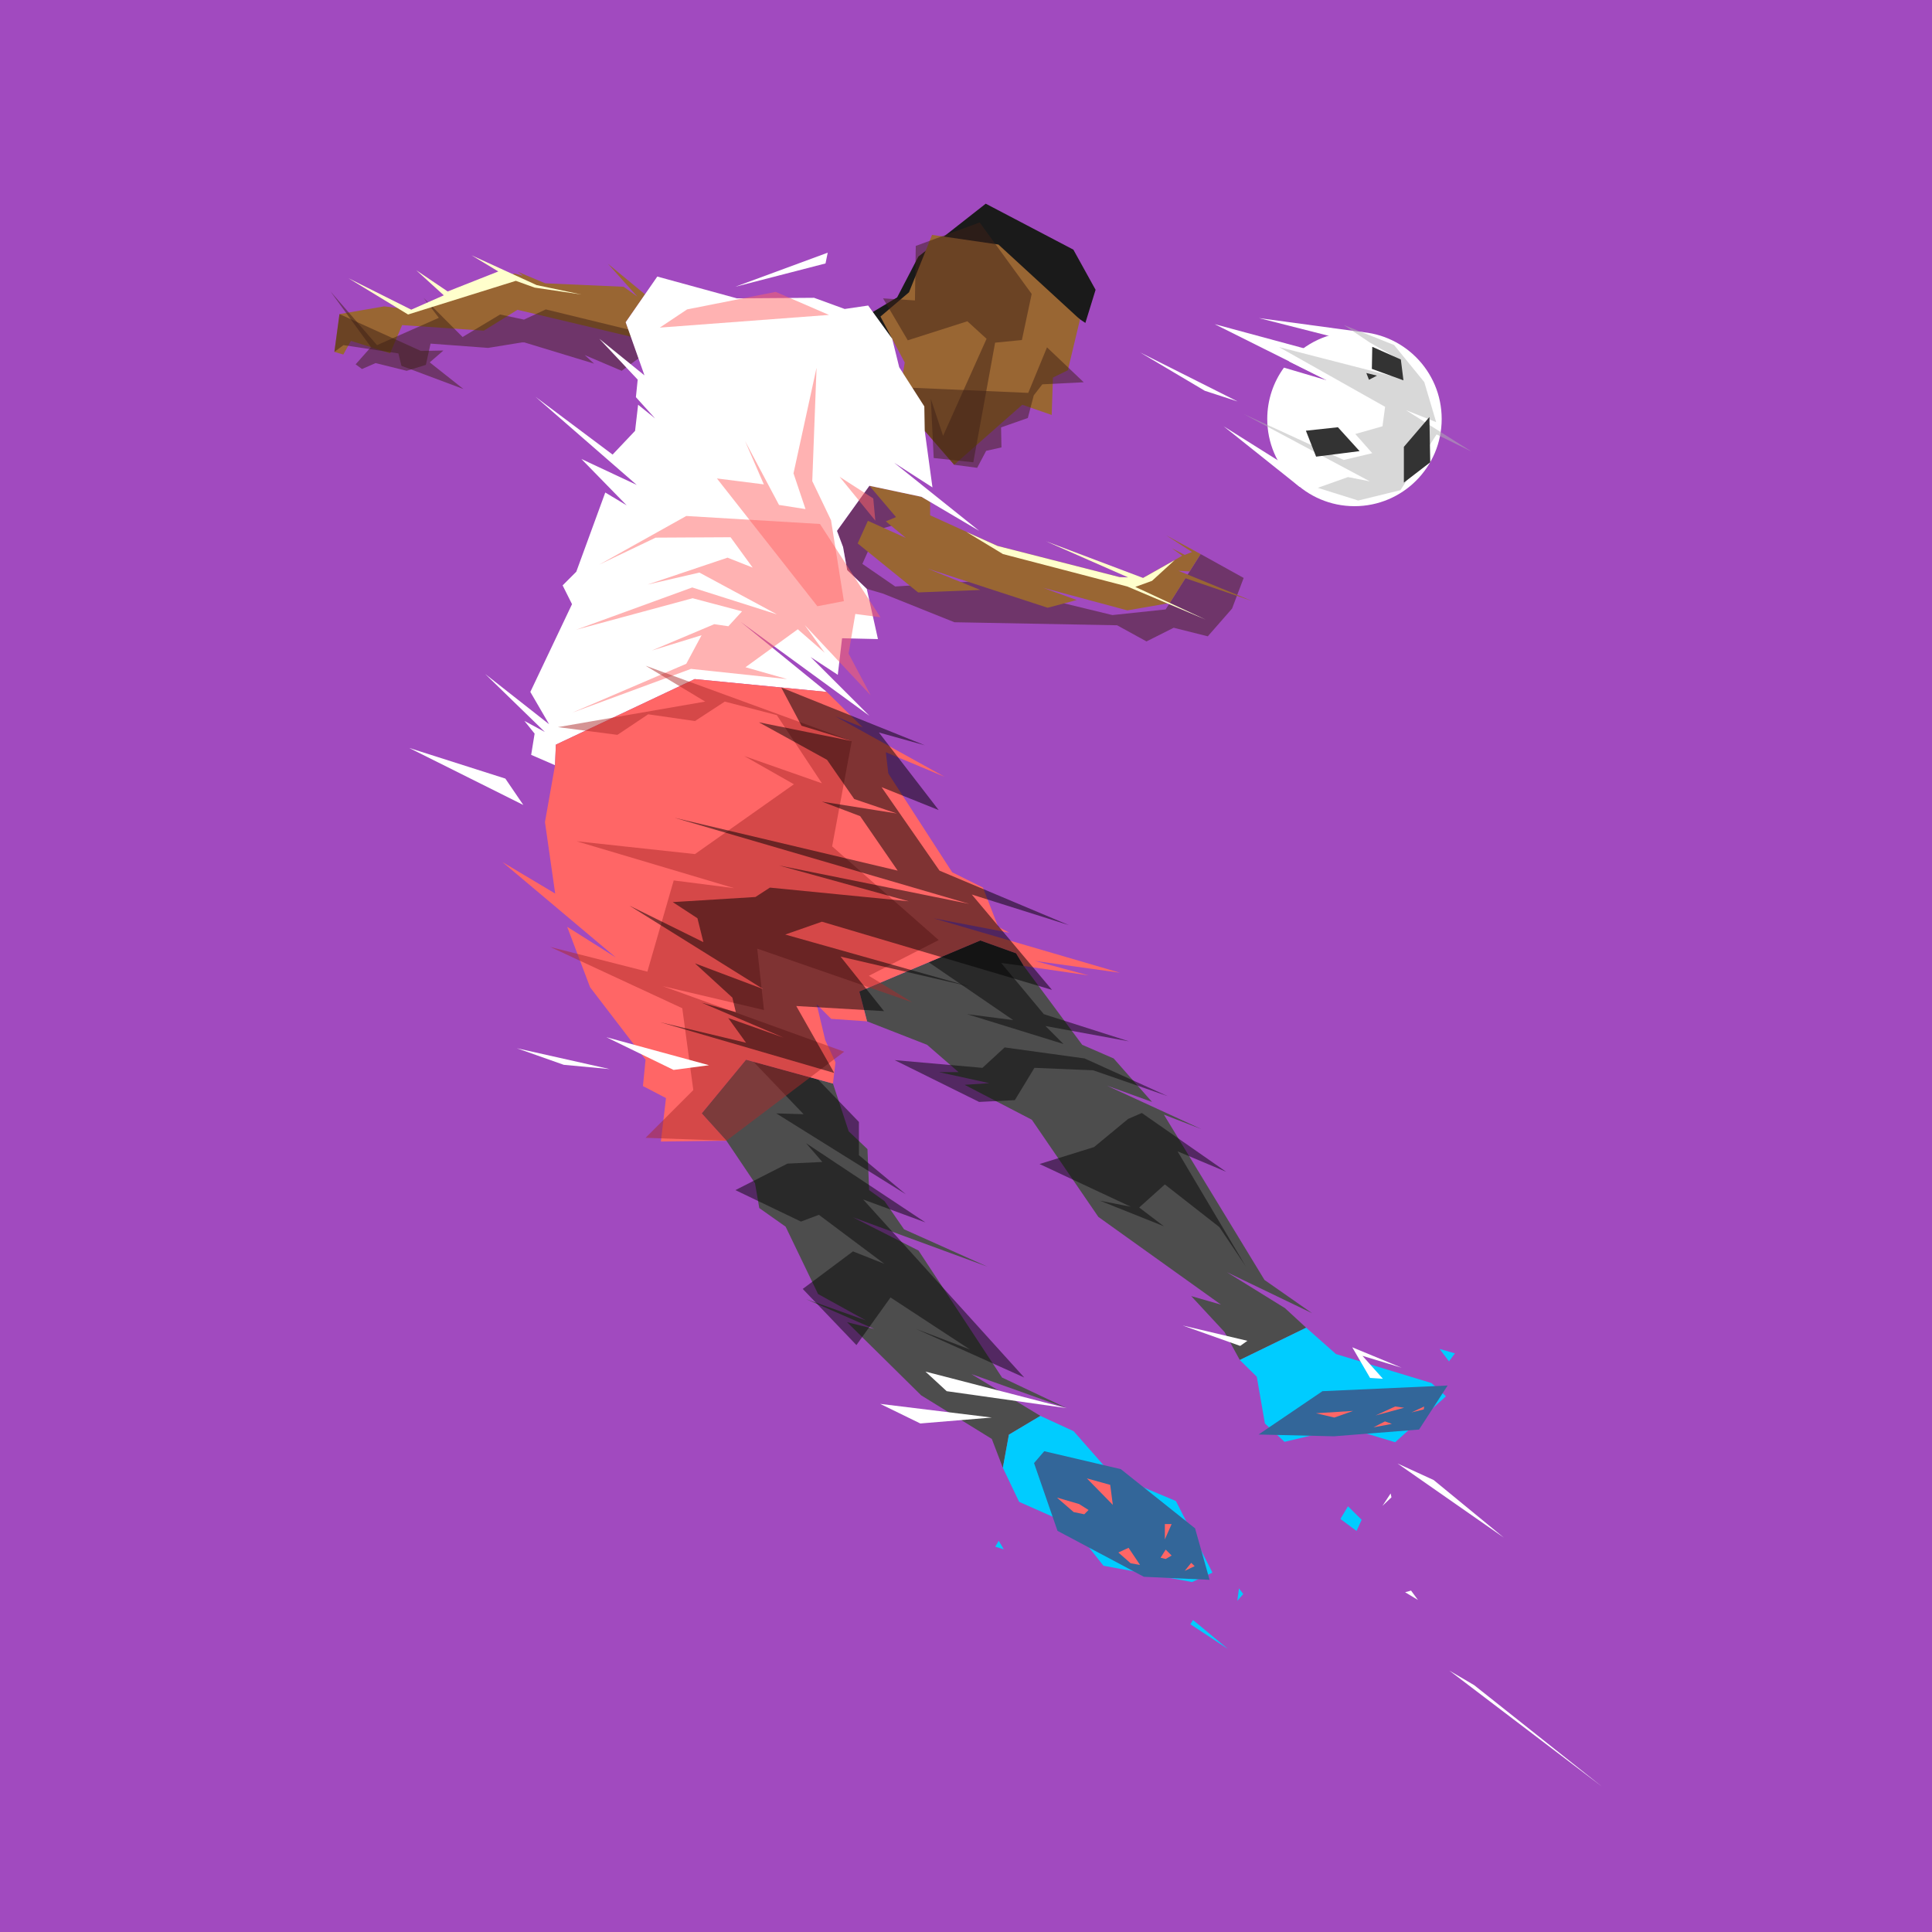 <?xml version="1.0" encoding="utf-8"?>
<!-- Generator: Adobe Illustrator 17.0.0, SVG Export Plug-In . SVG Version: 6.00 Build 0)  -->
<!DOCTYPE svg PUBLIC "-//W3C//DTD SVG 1.1//EN" "http://www.w3.org/Graphics/SVG/1.1/DTD/svg11.dtd">
<svg version="1.1" id="Layer_1" xmlns="http://www.w3.org/2000/svg" xmlns:xlink="http://www.w3.org/1999/xlink" x="0px" y="0px"
	 width="1400px" height="1400px" viewBox="0 0 1400 1400" enable-background="new 0 0 1400 1400" xml:space="preserve">
<rect fill-rule="evenodd" clip-rule="evenodd" fill="#A14ABF" width="1400" height="1400"/>
<g>
	<polygon fill-rule="evenodd" clip-rule="evenodd" fill="#00CCFF" points="864.5,1173.9 862.6,1177 889.8,1194.9 	"/>
	<polygon fill-rule="evenodd" clip-rule="evenodd" fill="#00CCFF" points="897.8,1151 896.6,1160 900.9,1155.1 	"/>
	<polygon fill-rule="evenodd" clip-rule="evenodd" fill="#FFFFFF" points="1027.5,1159.4 1018.2,1153.8 1022.5,1152.6 	"/>
	<polygon fill-rule="evenodd" clip-rule="evenodd" fill="#FFFFFF" points="1160.8,1294.6 1050.3,1210.6 1068.2,1221.1 	"/>
	<polygon fill-rule="evenodd" clip-rule="evenodd" fill="#00CCFF" points="976.8,1091.5 971.3,1100.7 983,1109.4 986.7,1101.3 	"/>
	<polygon fill-rule="evenodd" clip-rule="evenodd" fill="#FFFFFF" points="1001.8,1091.2 1007.7,1082.2 1008.3,1085 	"/>
	<polygon fill-rule="evenodd" clip-rule="evenodd" fill="#00CCFF" points="723.7,1116.5 721.2,1120.8 727.4,1122.7 	"/>
	<polygon fill-rule="evenodd" clip-rule="evenodd" fill="#FFFFFF" points="1089.7,1114.2 1012.7,1060.5 1038.9,1072.5 	"/>
</g>
<g>
	<g>
		<polygon fill-rule="evenodd" clip-rule="evenodd" fill="#1A1A1A" points="714.3,147.6 665.5,185.9 650.1,215.5 606.8,241.5 
			748.8,255.7 755,213 786.5,234 793.9,210 777.8,180.9 		"/>
		<polygon fill-rule="evenodd" clip-rule="evenodd" fill="#996633" points="782.6,231.5 773.8,268.3 763,273.6 762.1,300.7 
			740.8,293.3 691.4,336.8 670.1,312.2 646.3,318.3 655.6,262.7 638,229.4 658.7,211.8 675.4,170.2 723.5,177.2 		"/>
		<polygon opacity="0.5" fill-rule="evenodd" clip-rule="evenodd" fill="#3F2016" points="749.1,286.5 744.8,302.9 725.4,309.7 
			725.7,324.2 714.6,326.7 708.1,339 691.4,336.8 670.1,312.2 661.2,281 745.1,284.7 758.7,251.7 785.3,277 755.3,278.5 		"/>
		<polygon opacity="0.5" fill-rule="evenodd" clip-rule="evenodd" fill="#3F2016" points="683.4,315.8 714.9,245.5 701,232.8 
			657.8,246.6 639.9,216.2 663,217.7 663.6,178.2 709.9,161.2 747.6,213 740.5,246.4 721.1,248.3 705.3,335 676.6,331.9 674.5,289 
					"/>
	</g>
	<g>
		<polygon fill-rule="evenodd" clip-rule="evenodd" fill="#996633" points="467.4,213.3 440.5,191.1 461.8,214.9 451.9,207.8 
			395.1,205.3 375.3,197 379,199.8 372.9,198.2 301.9,224.8 278.4,222 246,227.6 242.3,255 248.8,256.9 254.3,247 282.7,256 
			291.4,235.6 350.6,239.6 375,224.5 457.2,244 453.4,233.5 		"/>
		<path opacity="0.5" fill-rule="evenodd" clip-rule="evenodd" fill="#3F2016" d="M335.2,244.2l27.2-16.3l17.3,3.7l15.8-7.4
			l59.9,14.6l7.4,20.8l-12.3,9.1l-26.8-11.4l6.8,6.2l-50.6-15.4c-1.6,0,1.8,0-1.5,0l-24.7,4l-41.7-3.1l-3.4,15.4l-13.9,4.3
			l-22.5-5.6l-9.9,4.3l-4.6-3.4l11.1-12.5l-29.3-40.3l33.7,38.9l44.8-19.8l-11.1-14.5L335.2,244.2z"/>
		<polygon fill-rule="evenodd" clip-rule="evenodd" fill="#FFFFCC" points="421.3,213.4 387.4,208.4 373.8,203.5 295.7,227.9 
			252.5,201.6 298,224.4 321.6,214 301.6,195.8 324.4,211.2 361.1,196.7 341.7,185 388.9,206.6 		"/>
		<polygon opacity="0.5" fill-rule="evenodd" clip-rule="evenodd" fill="#3F2016" points="242.3,255 246,227.6 305,254.3 321.3,254 
			311.4,262.6 335.8,281.9 290.9,265.1 288.7,256.1 248.9,250.1 		"/>
	</g>
	<g>
		<polygon opacity="0.5" fill-rule="evenodd" clip-rule="evenodd" fill="#3F2016" points="606.5,384.7 610.9,396.4 613.9,413.1 
			628.1,426.7 640,430.2 691.6,450.9 809.5,453.1 830.8,464.8 850.5,454.9 875.2,461.1 892.8,441 901.2,418.8 870,401.5 
			844.7,441.6 806.1,445.7 705.5,421.3 648.7,425 624.9,408.6 636,383.9 659.5,377.1 630,352 		"/>
		<polygon fill-rule="evenodd" clip-rule="evenodd" fill="#996633" points="630,352 649.3,374.7 641.9,377.8 656.4,389.8 
			628.9,377.4 621.5,393.8 665.3,429.3 710.4,427.5 672.1,412 759.2,440.4 780.2,434.8 755.8,425.9 816.9,442.3 847.6,437 859,419 
			907.3,435.5 853.9,413.6 862,414.1 870,401.5 845,387.9 863.8,400 858.5,402.1 849,397.2 856.7,402.7 828.3,418.8 811.3,418.2 
			722.8,395.6 674,373.4 674,363.7 667.7,360 		"/>
		<polygon fill-rule="evenodd" clip-rule="evenodd" fill="#FFFFCC" points="700.2,385.4 726.8,401.5 816.9,425 873.7,449 
			822.7,425.3 834.8,420.9 851.2,405.9 828.3,418.8 757.9,392.2 817.5,418.4 811.3,418.2 722.8,395.6 		"/>
	</g>
	<g>
		<polygon fill-rule="evenodd" clip-rule="evenodd" fill="#FFFFFF" points="669.8,294.5 651.6,266.1 646.5,245.4 629.1,221.4 
			612.1,223.9 589.9,215.8 534,216.2 476.3,200.4 453.4,233.5 467,272 434.3,245.5 462.1,275.1 460.8,287.8 474.7,303.2 
			462.4,293.3 460.2,312.2 443.9,329.4 388,287.5 461.4,351.4 421.3,332.6 454.1,366.2 438.6,356.9 417.6,414.3 407.7,424.2 
			414.5,437.8 384.3,501.4 397.9,524.8 351.6,488.4 394.8,530.4 380,522.4 387.4,531.6 384.9,547 402.2,554.5 402.8,539.6 
			503.4,492.1 599.1,501.4 536.8,450.7 630,518.7 587.4,476.1 607.1,489 610.2,462.5 636.2,463.1 628.1,426.7 613.9,413.1 
			610.9,396.4 606.5,384.7 630,352 667.7,360 709.6,384.7 647.9,335.3 675.7,353.2 670.1,312.2 		"/>
		<polygon opacity="0.5" fill-rule="evenodd" clip-rule="evenodd" fill="#FF6666" points="630.9,503.8 583.1,452.9 597.6,473 
			578.1,456 540.2,483.5 570.4,492.1 500.7,484.7 414.5,516.5 497.3,481 508.4,460.3 472.3,471.4 517.6,452.3 527.8,453.8 
			537.7,443 501.9,433.5 417.6,456.3 501.6,425.7 563,445.2 506.8,414.9 469.2,423.6 527.2,404.1 545.4,411.3 529.4,389.3 
			475.1,389.6 434.3,409.1 497.3,373.9 594.2,379.7 638,447.3 619.8,444.9 614.9,473.6 		"/>
		<polygon opacity="0.5" fill-rule="evenodd" clip-rule="evenodd" fill="#FF6666" points="592.3,439.3 519.5,346.7 553.5,351 
			539.9,319.6 564.5,365.9 583.7,368.9 575,343 591.7,266.5 588.6,348.6 602.2,377 611.5,435.6 		"/>
		<polygon opacity="0.5" fill-rule="evenodd" clip-rule="evenodd" fill="#FF6666" points="562.1,211.5 497.9,224.2 478.1,237.4 
			600.7,228.2 		"/>
		<polygon fill-rule="evenodd" clip-rule="evenodd" fill="#FFFFFF" points="532.8,207.8 598.2,190.9 599.8,183.1 		"/>
		<polygon fill-rule="evenodd" clip-rule="evenodd" fill="#FFFFFF" points="379.2,583.3 296.5,542 366.2,564.2 		"/>
		<polygon opacity="0.5" fill-rule="evenodd" clip-rule="evenodd" fill="#FF6666" points="608.4,345.5 634.3,377.3 632.8,361.2 		
			"/>
	</g>
	<g>
		<polygon fill-rule="evenodd" clip-rule="evenodd" fill="#4D4D4D" points="508.5,806.8 526.4,826.6 547.1,857.4 550.2,875.4 
			569.3,888.9 592.8,937.7 627.4,956.8 584.1,941.4 633.5,963 613.8,958.1 667.5,1011.1 718.7,1042.7 726.7,1063.6 731.1,1039.6 
			753.9,1026 703.9,995.7 773,1020.4 726.1,998.2 665.6,906.2 618.1,882.1 715.6,917.9 655.1,890.8 641,870.4 629.8,862.4 
			628.6,832.7 615,819.8 603.6,785.2 540.6,767.9 		"/>
		<polygon opacity="0.5" fill-rule="evenodd" clip-rule="evenodd" fill="#070707" points="546,769.4 582.3,807.4 562.5,806.8 
			656.4,865.4 622.4,837.1 622.4,813 592.7,782.2 		"/>
		<polygon opacity="0.5" fill-rule="evenodd" clip-rule="evenodd" fill="#070707" points="670.6,885.8 584.1,828.4 595.9,842 
			570.6,843.2 532.9,862.4 580.4,885.2 593.4,880.3 640.8,915.8 618.1,906.8 581.7,934 620.6,974.7 645.3,940.2 702.7,977.8 
			663.8,963 742.2,998.2 625.5,869.2 		"/>
	</g>
	<g>
		<polygon fill-rule="evenodd" clip-rule="evenodd" fill="#FFFFFF" points="773,1020.4 670.6,993.9 686,1008.1 		"/>
		<polygon fill-rule="evenodd" clip-rule="evenodd" fill="#FFFFFF" points="718.7,1027.2 637.8,1017.3 666.9,1031.5 		"/>
		<polygon fill-rule="evenodd" clip-rule="evenodd" fill="#00CCFF" points="726.7,1063.6 738.5,1088.3 776.2,1105 799.6,1134.6 
			863.8,1146.4 878.6,1139.6 852.1,1087.7 805.2,1068 778,1037.1 753.9,1026 731.1,1039.6 		"/>
		<polygon fill-rule="evenodd" clip-rule="evenodd" fill="#336699" points="766.3,1109.3 749.3,1060.2 756.7,1051.6 812.2,1064.6 
			866,1107.5 876.5,1144.8 828.9,1142.6 		"/>
		<polygon fill-rule="evenodd" clip-rule="evenodd" fill="#FF6666" points="782,1089.9 765.9,1085.2 778,1095.7 785.7,1097.3 
			788.8,1094.2 		"/>
		<polygon fill-rule="evenodd" clip-rule="evenodd" fill="#FF6666" points="806.4,1090.5 787.6,1071.3 804.5,1076 		"/>
		<polygon fill-rule="evenodd" clip-rule="evenodd" fill="#FF6666" points="817.8,1121.6 810.4,1125 819.3,1132.8 826.1,1134 		"/>
		<polygon fill-rule="evenodd" clip-rule="evenodd" fill="#FF6666" points="844.7,1122.9 841,1128.8 844.7,1129.7 849,1127.2 		"/>
		<polygon fill-rule="evenodd" clip-rule="evenodd" fill="#FF6666" points="844.1,1104.4 844.1,1115.5 849,1104.4 		"/>
		<polygon fill-rule="evenodd" clip-rule="evenodd" fill="#FF6666" points="863.2,1132.5 858.5,1138.3 865.7,1134.9 		"/>
	</g>
	<g>
		<polygon fill-rule="evenodd" clip-rule="evenodd" fill="#4D4D4D" points="628.3,740.1 671.8,757.1 694.6,776.9 680.4,776.9 
			716.9,784.9 699,786.1 747.7,811.4 795.9,881.8 884.8,945.4 863.2,939.2 887.3,965.2 898.4,985.5 946.5,962.1 931.1,947.9 
			889.1,921.9 950.8,951.6 916.3,927.5 843.4,807.7 870.6,818.2 802.1,786.7 834.8,798.5 807,767 784.2,757.1 741.9,700 
			736.3,690.8 710.4,681.5 622.7,718.5 		"/>
		<polygon opacity="0.5" fill-rule="evenodd" clip-rule="evenodd" fill="#070707" points="673,697.3 734.2,739.2 700.8,734.9 
			770.6,756.5 757.6,743.5 818.1,754.6 756.4,734.9 725.5,697.8 741.9,700 736.3,690.8 710.4,681.5 		"/>
		<polygon opacity="0.5" fill-rule="evenodd" clip-rule="evenodd" fill="#070707" points="728,759 711.9,773.8 648.3,768.2 
			709.5,798.5 735.4,797.2 749.6,773.8 792.2,775.6 845.9,794.2 786,767 		"/>
		<polygon opacity="0.5" fill-rule="evenodd" clip-rule="evenodd" fill="#070707" points="817.5,810.8 792.8,831.2 753.3,843.5 
			819.3,874.4 797.1,870.1 843.4,888.6 825.5,875 844.1,858.3 883.6,889.2 902.7,917.6 853.3,834.3 888.5,849.1 827.4,806.5 		"/>
	</g>
	<g>
		<polygon fill-rule="evenodd" clip-rule="evenodd" fill="#00CCFF" points="898.4,985.5 910.7,997.6 916.6,1031.5 930.8,1044.8 
			975.2,1034.3 1011,1045.1 1047.8,1011.8 1037.3,1002.2 968.1,981.2 946.5,962.1 		"/>
		<polygon fill-rule="evenodd" clip-rule="evenodd" fill="#FFFFFF" points="903.9,971.6 857,960.5 898.7,975.3 		"/>
		<polygon fill-rule="evenodd" clip-rule="evenodd" fill="#336699" points="912,1039.5 958.3,1008.1 1049,1004 1028.3,1035.9 
			966.6,1040.8 		"/>
		<polygon fill-rule="evenodd" clip-rule="evenodd" fill="#FF6666" points="966.9,1027.2 953.6,1024.1 980.5,1022.4 		"/>
		<polygon fill-rule="evenodd" clip-rule="evenodd" fill="#FF6666" points="1011,1019.2 996.8,1025.7 1017.5,1020.1 		"/>
		<polygon fill-rule="evenodd" clip-rule="evenodd" fill="#FF6666" points="1003.6,1030 995.3,1034.3 1008.6,1031.8 		"/>
		<polygon fill-rule="evenodd" clip-rule="evenodd" fill="#FF6666" points="1032,1019.2 1022.8,1023.5 1031.7,1021.3 		"/>
		<polygon fill-rule="evenodd" clip-rule="evenodd" fill="#FFFFFF" points="979.9,976.3 992.8,998.5 1002.1,999.1 987.3,982.5 
			1015.7,991.1 		"/>
		<polygon fill-rule="evenodd" clip-rule="evenodd" fill="#00CCFF" points="1043.2,977.5 1050,986.5 1054.3,980.7 		"/>
	</g>
	<g>
		<polygon fill-rule="evenodd" clip-rule="evenodd" fill="#FF6666" points="402.2,554.5 394.9,595.7 402.3,647.5 364.1,624.7 
			446.2,693.8 411,671.6 427.6,715.4 467.8,767.9 465.9,787 482.6,795.7 478.9,827.2 526.4,826.6 508.5,806.8 540.6,767.9 
			603.6,785.2 605.4,769.8 598,753.7 591.8,727.8 602.3,738.3 628.3,740.1 622.7,718.5 710.4,681.5 736.3,690.8 741.9,700 
			788.8,706.8 749.9,696.3 811.6,704.9 676.4,665.4 731.4,675.9 723.3,671.6 712.3,643.2 690,632.1 643.7,560.5 641.9,545.1 
			684.5,562.9 605.4,519.1 625.2,527.1 599.1,501.4 503.4,492.1 402.8,539.6 		"/>
		<polygon opacity="0.5" fill-rule="evenodd" clip-rule="evenodd" fill="#AD2B2B" points="404.3,526.9 447.4,532.5 469.7,517.6 
			503.6,522.5 525.2,508.4 562.9,518.2 595.6,567.6 539.4,547.9 575.3,568.3 503.6,618.9 417.8,609.6 532,643.6 488.2,638 
			469.1,704.1 398.7,686.2 494.4,730.6 502.4,789.9 467.8,824.5 526.4,826.6 611.7,762.1 480.2,714.6 553.6,731.9 548.7,687.4 
			661,726.3 629.6,707.1 680.2,681.2 603,613.3 617.2,537 467.8,482.4 511,508.4 		"/>
		<polygon fill-rule="evenodd" clip-rule="evenodd" fill="#FFFFFF" points="513.8,771.9 439.4,751.6 488.1,775.3 		"/>
		<polygon fill-rule="evenodd" clip-rule="evenodd" fill="#FFFFFF" points="441.8,774.7 374.5,759.6 408.5,771.6 		"/>
		<polygon opacity="0.5" fill-rule="evenodd" clip-rule="evenodd" points="604.5,777.5 478.3,740.7 540.6,755.6 527.7,737.7 
			567.8,751.9 508.5,726.6 533.2,733.4 530.7,722.9 503.6,698.1 553,716.7 456,656.2 509.7,682.7 505.4,665.4 487.5,653.7 
			547.4,650 557.9,643.2 658.5,653.1 564.7,627.2 702.4,655 488.8,592.6 650.5,630.9 623.3,591.4 595.6,580.9 649.9,589.5 619,579 
			599.3,550.6 549.9,523.4 617.2,537 580.8,525.9 566.1,498.2 670.3,540.1 636.9,530.8 680.2,587 638.8,570.4 680.8,630.9 
			774.6,670.4 704.2,648.2 762.3,717.3 595.6,667.9 569,677.2 702.4,714.8 609.1,693.2 640.6,732.7 577,729 		"/>
	</g>
</g>
<g>
	<path fill-rule="evenodd" clip-rule="evenodd" fill="#FFFFFF" d="M981.5,240.4c34.9,0,63.2,28.3,63.2,63.2
		c0,34.9-28.3,63.2-63.2,63.2c-34.9,0-63.2-28.3-63.2-63.2c0-13.9,4.5-26.8,12.1-37.2l31.1,9.2l-27.5-13.7
		C945.7,248.7,962.6,240.4,981.5,240.4L981.5,240.4z"/>
	<polygon fill-rule="evenodd" clip-rule="evenodd" fill="#FFFFFF" points="969.7,279.6 880.2,234.9 947.5,253.1 	"/>
	<polygon fill-rule="evenodd" clip-rule="evenodd" fill="#FFFFFF" points="896.8,290.9 826.2,255.4 873.1,283.2 	"/>
	<polygon fill-rule="evenodd" clip-rule="evenodd" fill="#FFFFFF" points="958,353.7 886.7,308.9 941.6,352.7 	"/>
	<polygon fill-rule="evenodd" clip-rule="evenodd" fill="#FFFFFF" points="988.3,240.8 912.3,230.5 1009.9,255.3 	"/>
	<polygon opacity="0.5" fill-rule="evenodd" clip-rule="evenodd" fill="#B3B3B3" points="973.7,235.5 992.6,248.2 1010,258.2 
		1008.1,272.4 926.8,251.5 1003.7,294.8 1001.8,308.9 982.1,314.5 994.4,328.4 973.7,333.3 901.2,300 992.6,348.8 976.8,345.7 
		954.9,353.5 984.2,362.7 1014.8,355.2 1041,314.8 1066.3,327.2 1018.8,297.2 1040.7,305.9 1032.1,276.9 1010.2,250 	"/>
	<path fill-rule="evenodd" clip-rule="evenodd" fill="#333333" d="M1035.8,302.2l-18.5,21.6v25.9l19.1-14.7L1035.8,302.2z
		 M1017,275.6l-22.9-8.3l0.3-16l20.7,9.2L1017,275.6z M997.8,272.2l-7.7-1.9l1.9,4.9L997.8,272.2z M985.2,326.9l-31.5,4l-7.4-18.8
		l23.2-2.5L985.2,326.9z"/>
</g>
</svg>
